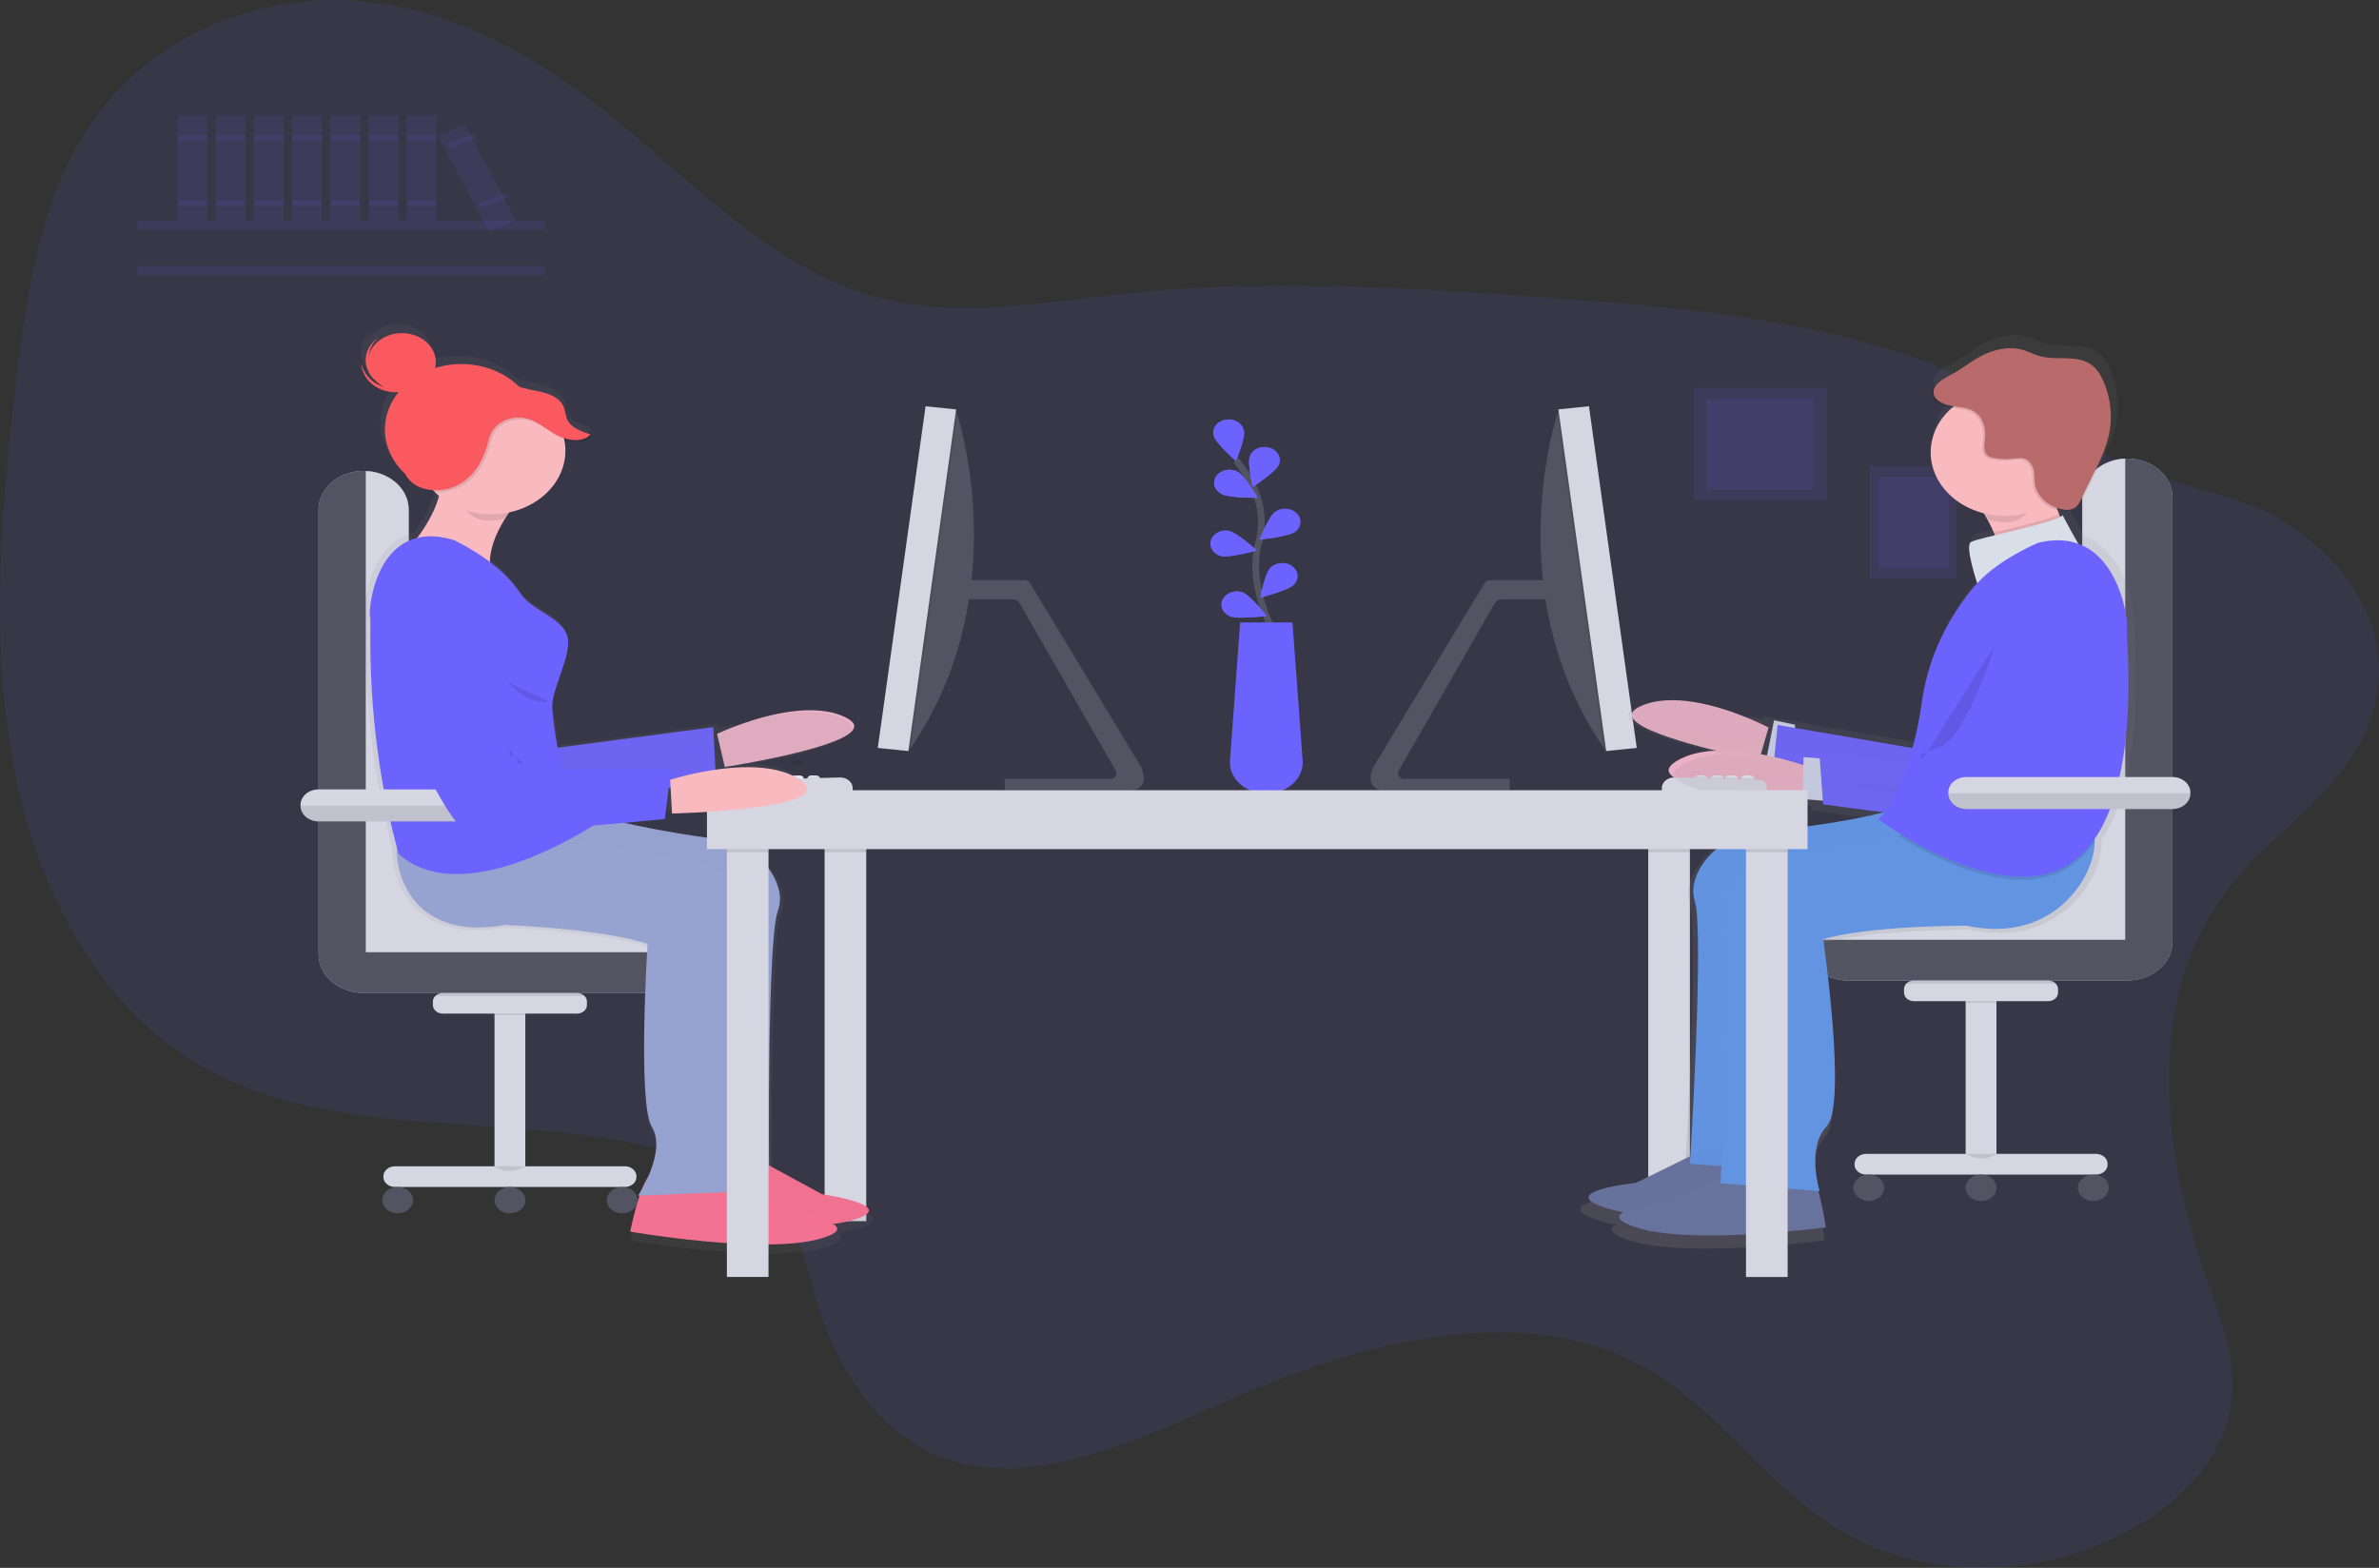 <svg width="710" height="468" viewBox="0 0 710 468" fill="none" xmlns="http://www.w3.org/2000/svg">
<rect x="0" y="0" width="710" height="468" fill="#333333" stroke="none"/>
<g id="main 1" clip-path="url(#clip0)">
<g id="2rightHand">
<path id="Vector" d="M527.818 217.146L524.998 226.912C524.998 226.912 522.464 226.424 518.663 225.588C505.788 222.734 478.633 215.881 489.518 210.852C498.901 206.511 512.72 210.732 520.924 214.026C523.928 215.236 526.183 216.321 527.191 216.831C527.615 217.037 527.818 217.146 527.818 217.146Z" fill="#F8B9BF"/>
<path id="Vector_2" d="M534.869 229.015L527 227.349L529.446 215L535.737 216.329L534.869 229.015Z" fill="#D9DFE8"/>
<path id="Vector_3" d="M607.412 179.262C607.412 179.262 592.301 171.785 585.585 193.234C578.869 214.682 578.236 224.563 578.236 224.563L530.514 216.392L529 231.318C529 231.318 580.022 245.426 586.441 244.4C592.859 243.375 613.685 213.472 613.685 213.472C613.685 213.472 632.616 190.298 607.412 179.262Z" fill="#6C63FF"/>
</g>
<g id="2leftHand">
<path id="Vector_4" d="M538.994 228.661L537.911 238.699C537.911 238.699 535.307 238.542 531.436 238.194C518.213 237.017 490.164 233.707 500.08 227.343C508.608 221.873 523.003 224.261 531.689 226.474C534.857 227.288 537.29 228.075 538.373 228.449C538.773 228.58 538.994 228.661 538.994 228.661Z" fill="#F8B9BF"/>
<path id="Vector_5" d="M546.072 239.163L538 238.523L538.266 226L544.722 226.51L546.072 239.163Z" fill="#D9DFE8"/>
<path id="Vector_6" d="M612.586 178.599C612.586 178.599 596.36 173.135 593.433 195.203C590.506 217.27 591.615 227.118 591.615 227.118L543 225.127L544.096 240.081C544.096 240.081 597.007 247.52 603.171 245.686C609.336 243.852 624.751 211.616 624.751 211.616C624.751 211.616 639.406 186.293 612.586 178.599Z" fill="#6C63FF"/>
</g>
<g id="1rightHand">
<path id="Vector_7" d="M214 219.05L216.313 228.936C216.313 228.936 218.885 228.54 222.693 227.851C235.7 225.491 263.185 219.663 252.541 214.226C243.386 209.555 229.364 213.228 221.001 216.212C217.935 217.298 215.628 218.307 214.596 218.779C214.209 218.947 214 219.05 214 219.05Z" fill="#F8B9BF"/>
<path id="Vector_8" d="M137.985 177.044C137.985 177.044 153.45 170.142 159.07 191.83C164.69 213.517 164.772 223.403 164.772 223.403L212.874 217.039L213.622 232.009C213.622 232.009 161.921 244.179 155.567 242.91C149.212 241.64 129.919 210.978 129.919 210.978C129.919 210.978 112.242 187.131 137.985 177.044Z" fill="#6C63FF"/>
</g>
<g id="working">
<path id="Vector_9" opacity="0.1" d="M665.261 264.928C639.101 298.629 645.722 345.471 658.894 382.574C663.329 394.994 668.341 408.119 665.363 421.847C661.72 438.635 646.868 451.565 631.643 458.803C603.899 472.004 571.694 470.919 547.801 455.987C527.153 443.079 513.119 421.055 492.046 408.781C456.825 388.314 409.794 399.264 369.181 416.855C340.448 429.286 308.902 445.14 281.671 435.195C262.511 428.195 250.093 409.345 243.922 388.993C240.944 379.166 238.993 368.461 232.644 360.881C228.843 356.377 223.774 353.284 218.522 350.772C170.553 327.582 107.264 344.722 60.854 318.645C29.536 301.065 10.903 265.72 3.946 228.2C-3.011 190.679 0.417 150.771 5.067 111.498C8.368 83.592 13.101 53.739 31.279 31.367C50.508 7.705 81.699 -2.371 109.21 0.467C136.72 3.304 160.91 17.358 181.964 34.325C208.277 55.486 232.251 82.323 265.66 89.669C288.412 94.688 312.932 89.979 336.843 87.499C376.822 83.402 416.44 85.681 455.792 88.389C493.472 90.983 531.391 94.026 566.777 105.085C591.816 112.909 611.343 128.492 634.818 138.856C650.119 145.611 667.162 146.794 681.5 155.676C699.164 166.61 714.776 186.436 708.637 210.934C702.801 234.26 679.143 247.022 665.261 264.928Z" fill="#6C63FF"/>
<path id="Vector_10" opacity="0.1" d="M583.968 139.133H558.06V172.719H583.968V139.133Z" fill="#6C63FF"/>
<path id="Vector_11" opacity="0.1" d="M581.446 142.399H560.576V169.453H581.446V142.399Z" fill="#6C63FF"/>
<path id="Vector_12" opacity="0.1" d="M545.262 115.801H505.473V149.388H545.262V115.801Z" fill="#6C63FF"/>
<path id="Vector_13" opacity="0.1" d="M541.391 119.067H509.338V146.121H541.391V119.067Z" fill="#6C63FF"/>
<path id="Vector_14" opacity="0.1" d="M162.559 65.828H40.942V68.6H162.559V65.828Z" fill="#6C63FF"/>
<path id="Vector_15" opacity="0.1" d="M162.559 79.387H40.942V82.16H162.559V79.387Z" fill="#6C63FF"/>
<path id="Vector_16" d="M258.527 245.595H246.103V364.5H258.527V245.595Z" fill="#D6D6E3"/>
<path id="Vector_17" d="M621.444 258.08V148.4C621.446 145.343 622.865 142.412 625.39 140.25C627.914 138.089 631.338 136.875 634.908 136.875V136.875C638.473 136.881 641.89 138.098 644.409 140.258C646.929 142.419 648.344 145.347 648.346 148.4V281.141C648.346 284.199 646.928 287.131 644.403 289.294C641.878 291.456 638.453 292.671 634.882 292.671H551.496C547.926 292.671 544.501 291.456 541.976 289.294C539.451 287.131 538.033 284.199 538.033 281.141V281.141C538.033 278.083 539.451 275.15 541.976 272.988C544.501 270.825 547.926 269.611 551.496 269.611H607.98C611.551 269.611 614.976 268.396 617.501 266.233C620.026 264.071 621.444 261.138 621.444 258.08V258.08Z" fill="#AEBEE1"/>
<path id="Vector_18" d="M621.444 258.08V148.4C621.446 145.343 622.865 142.412 625.39 140.25C627.914 138.089 631.338 136.875 634.908 136.875V136.875C638.473 136.881 641.89 138.098 644.409 140.258C646.929 142.419 648.344 145.347 648.346 148.4V281.141C648.346 284.199 646.928 287.131 644.403 289.294C641.878 291.456 638.453 292.671 634.882 292.671H551.496C547.926 292.671 544.501 291.456 541.976 289.294C539.451 287.131 538.033 284.199 538.033 281.141V281.141C538.033 278.083 539.451 275.15 541.976 272.988C544.501 270.825 547.926 269.611 551.496 269.611H607.98C611.551 269.611 614.976 268.396 617.501 266.233C620.026 264.071 621.444 261.138 621.444 258.08V258.08Z" fill="#535461"/>
<path id="Vector_19" d="M538.052 280.522C538.237 277.575 539.734 274.802 542.235 272.772C544.736 270.742 548.051 269.611 551.496 269.611H607.98C611.551 269.611 614.976 268.396 617.501 266.233C620.026 264.071 621.444 261.138 621.444 258.08V148.4C621.442 145.436 622.772 142.586 625.159 140.44C627.545 138.294 630.805 137.018 634.261 136.875V280.522H538.052Z" fill="#D6D6E3"/>
<path id="Vector_20" d="M121.965 261.781V152.101C121.965 149.047 120.551 146.119 118.033 143.957C115.515 141.796 112.098 140.578 108.533 140.57V140.57C104.962 140.57 101.538 141.785 99.013 143.947C96.488 146.11 95.069 149.043 95.069 152.101V284.841C95.065 286.358 95.41 287.86 96.085 289.262C96.76 290.664 97.751 291.938 99.001 293.012C100.252 294.085 101.738 294.937 103.373 295.518C105.009 296.099 106.762 296.399 108.533 296.399H191.912C195.483 296.399 198.908 295.184 201.433 293.021C203.958 290.859 205.376 287.926 205.376 284.868V284.868C205.376 281.81 203.958 278.878 201.433 276.715C198.908 274.553 195.483 273.338 191.912 273.338H135.435C133.664 273.339 131.91 273.04 130.273 272.46C128.637 271.879 127.151 271.027 125.899 269.953C124.648 268.88 123.656 267.605 122.981 266.203C122.306 264.801 121.961 263.298 121.965 261.781V261.781Z" fill="#AEBEE1"/>
<path id="Vector_21" d="M121.965 261.781V152.101C121.965 149.047 120.551 146.119 118.033 143.957C115.515 141.796 112.098 140.578 108.533 140.57V140.57C104.962 140.57 101.538 141.785 99.013 143.947C96.488 146.11 95.069 149.043 95.069 152.101V284.841C95.065 286.358 95.41 287.86 96.085 289.262C96.76 290.664 97.751 291.938 99.001 293.012C100.252 294.085 101.738 294.937 103.373 295.518C105.009 296.099 106.762 296.399 108.533 296.399H191.912C195.483 296.399 198.908 295.184 201.433 293.021C203.958 290.859 205.376 287.926 205.376 284.868V284.868C205.376 281.81 203.958 278.878 201.433 276.715C198.908 274.553 195.483 273.338 191.912 273.338H135.435C133.664 273.339 131.91 273.04 130.273 272.46C128.637 271.879 127.151 271.027 125.899 269.953C124.648 268.88 123.656 267.605 122.981 266.203C122.306 264.801 121.961 263.298 121.965 261.781V261.781Z" fill="#535461"/>
<path id="Vector_22" d="M205.357 284.223C205.172 281.276 203.675 278.502 201.174 276.472C198.673 274.442 195.358 273.311 191.912 273.311H135.435C133.666 273.312 131.915 273.014 130.281 272.435C128.646 271.856 127.161 271.007 125.91 269.936C124.66 268.865 123.667 267.594 122.99 266.195C122.313 264.795 121.965 263.296 121.965 261.781V152.101C121.964 149.142 120.635 146.296 118.253 144.153C115.871 142.01 112.617 140.733 109.166 140.587V284.223H205.357Z" fill="#D6D6E3"/>
<path id="Vector_23" d="M504.339 245.595H491.914V367.272H504.339V245.595Z" fill="#D6D6E3"/>
<path id="Vector_24" opacity="0.1" d="M258.527 245.595H246.103V254.385H258.527V245.595Z" fill="black"/>
<path id="Vector_25" opacity="0.1" d="M504.339 245.595H491.914V254.385H504.339V245.595Z" fill="black"/>
<path id="Vector_26" opacity="0.1" d="M290.479 173.186C290.281 175.06 290.029 176.959 289.725 178.883H287.97V173.186H290.479Z" fill="black"/>
<path id="Vector_27" d="M341.387 232.372C341.425 234.298 339.803 235.877 337.795 235.877H299.875V232.492H331.428C332.79 232.492 333.639 231.081 332.954 229.952L304.342 180.115C304.139 179.756 303.825 179.451 303.434 179.235C303.043 179.019 302.59 178.899 302.124 178.888H287.97V173.191H305.843C306.169 173.198 306.486 173.282 306.76 173.433C307.034 173.584 307.254 173.797 307.396 174.049L340.196 228.308C340.952 229.567 341.36 230.957 341.387 232.372Z" fill="#535461"/>
<path id="Vector_28" d="M271.744 223.333L271.224 224.081L266.365 221.303L281.4 122.296H285.271C285.271 122.296 285.429 122.752 285.689 123.62C288.28 132.176 301.009 180.636 271.744 223.333Z" fill="#535461"/>
<path id="Vector_29" opacity="0.1" d="M285.683 123.62L271.744 223.333L271.224 224.081L266.365 221.303L281.4 122.296H285.271C285.271 122.296 285.423 122.768 285.683 123.62Z" fill="black"/>
<path id="Vector_30" d="M276.231 121.271L261.968 223.25L271.09 224.186L285.352 122.207L276.231 121.271Z" fill="#D6D6E3"/>
<path id="Vector_31" d="M230.707 232.41C230.705 232.656 230.59 232.891 230.388 233.065C230.185 233.238 229.91 233.337 229.623 233.338H228.001C227.714 233.338 227.438 233.24 227.235 233.066C227.032 232.892 226.918 232.656 226.918 232.41C226.913 232.374 226.913 232.338 226.918 232.302C226.95 232.078 227.077 231.871 227.274 231.722C227.471 231.572 227.725 231.489 227.989 231.488H229.611C229.851 231.49 230.085 231.56 230.274 231.688C230.463 231.816 230.597 231.993 230.656 232.193C230.684 232.263 230.701 232.336 230.707 232.41V232.41Z" fill="#E3EDF9"/>
<path id="Vector_32" d="M235.566 232.41C235.565 232.656 235.45 232.891 235.247 233.065C235.044 233.238 234.77 233.337 234.483 233.338H232.861C232.574 233.338 232.298 233.24 232.095 233.066C231.892 232.892 231.778 232.656 231.778 232.41C231.778 232.324 231.793 232.238 231.822 232.155C231.87 232.005 231.964 231.868 232.094 231.759C232.193 231.673 232.312 231.604 232.442 231.557C232.573 231.511 232.713 231.487 232.855 231.488H234.477C234.686 231.487 234.891 231.538 235.067 231.634C235.243 231.73 235.384 231.868 235.471 232.03C235.533 232.15 235.565 232.279 235.566 232.41Z" fill="#E3EDF9"/>
<path id="Vector_33" d="M239.887 232.41C239.886 232.656 239.771 232.891 239.568 233.065C239.365 233.238 239.091 233.337 238.804 233.338H237.182C236.895 233.338 236.619 233.24 236.416 233.066C236.213 232.892 236.099 232.656 236.099 232.41C236.096 232.277 236.128 232.146 236.194 232.025C236.281 231.865 236.42 231.729 236.594 231.633C236.767 231.537 236.969 231.485 237.176 231.482H238.798C238.94 231.482 239.081 231.505 239.213 231.551C239.345 231.598 239.465 231.666 239.566 231.752C239.666 231.839 239.746 231.941 239.8 232.054C239.854 232.167 239.882 232.288 239.881 232.41H239.887Z" fill="#E3EDF9"/>
<path id="Vector_34" d="M244.753 232.41C244.752 232.656 244.637 232.891 244.434 233.065C244.231 233.238 243.957 233.337 243.67 233.338H242.048C241.85 233.338 241.656 233.291 241.486 233.203C241.317 233.115 241.179 232.989 241.088 232.839C240.996 232.688 240.955 232.519 240.968 232.35C240.981 232.18 241.047 232.017 241.161 231.878L241.288 231.759C241.387 231.673 241.505 231.604 241.636 231.557C241.766 231.511 241.906 231.487 242.048 231.488H243.67C243.818 231.489 243.963 231.517 244.099 231.568C244.234 231.619 244.355 231.693 244.456 231.786C244.646 231.953 244.753 232.177 244.753 232.41V232.41Z" fill="#E3EDF9"/>
<path id="Vector_35" opacity="0.1" d="M230.675 232.188C230.697 232.26 230.708 232.335 230.707 232.41C230.705 232.656 230.59 232.891 230.388 233.065C230.185 233.238 229.91 233.337 229.623 233.338H228.001C227.714 233.338 227.438 233.24 227.235 233.066C227.032 232.892 226.918 232.656 226.918 232.41C226.913 232.374 226.913 232.338 226.918 232.302L230.675 232.188Z" fill="black"/>
<path id="Vector_36" opacity="0.1" d="M235.478 232.041C235.535 232.156 235.565 232.28 235.566 232.405C235.565 232.65 235.45 232.886 235.247 233.059C235.044 233.233 234.77 233.331 234.483 233.333H232.861C232.574 233.333 232.298 233.235 232.095 233.061C231.892 232.887 231.778 232.651 231.778 232.405C231.778 232.318 231.793 232.233 231.822 232.15L235.478 232.041Z" fill="black"/>
<path id="Vector_37" opacity="0.1" d="M239.729 226.916C239.836 227.063 239.893 227.232 239.894 227.405C239.892 227.65 239.777 227.886 239.575 228.059C239.372 228.233 239.097 228.331 238.81 228.333H237.188C236.901 228.333 236.625 228.235 236.422 228.061C236.219 227.887 236.105 227.651 236.105 227.405C236.102 227.272 236.135 227.14 236.2 227.02L239.729 226.916Z" fill="black"/>
<path id="Vector_38" opacity="0.1" d="M244.753 232.41C244.752 232.656 244.637 232.891 244.434 233.065C244.231 233.238 243.957 233.337 243.67 233.338H242.048C241.85 233.338 241.656 233.291 241.486 233.203C241.317 233.115 241.179 232.989 241.088 232.839C240.996 232.688 240.955 232.519 240.968 232.35C240.981 232.18 241.047 232.017 241.161 231.878L244.456 231.781C244.647 231.949 244.754 232.175 244.753 232.41Z" fill="black"/>
<path id="Vector_39" d="M254.472 236.111H223.142V234.89C223.141 234.348 223.387 233.827 223.827 233.437C224.267 233.047 224.866 232.819 225.499 232.801L250.627 232.058C251.126 232.043 251.623 232.115 252.09 232.268C252.556 232.421 252.982 232.654 253.341 232.951C253.7 233.248 253.986 233.604 254.182 233.998C254.377 234.391 254.478 234.815 254.479 235.243L254.472 236.111Z" fill="#D6D6E3"/>
<path id="Vector_40" d="M409.048 232.372C409.01 234.298 410.632 235.877 412.64 235.877H450.579V232.492H418.989C417.627 232.492 416.778 231.081 417.462 229.952L446.074 180.115C446.277 179.756 446.591 179.451 446.982 179.235C447.373 179.019 447.826 178.899 448.292 178.888H462.453V173.191H444.592C444.271 173.202 443.96 173.286 443.691 173.436C443.422 173.586 443.206 173.796 443.065 174.043L410.264 228.303C409.499 229.561 409.082 230.954 409.048 232.372V232.372Z" fill="#535461"/>
<path id="Vector_41" d="M478.698 223.333L479.217 224.081L484.077 221.303L469.042 122.296H465.171C465.171 122.296 465.012 122.752 464.752 123.62C462.155 132.176 449.401 180.636 478.698 223.333Z" fill="#535461"/>
<path id="Vector_42" opacity="0.1" d="M464.753 123.62L478.691 223.333L479.211 224.081L484.07 221.303L469.042 122.296H465.171C465.171 122.296 465.012 122.768 464.753 123.62Z" fill="black"/>
<path id="Vector_43" d="M474.216 121.261L465.095 122.197L479.357 224.176L488.479 223.24L474.216 121.261Z" fill="#D6D6E3"/>
<path id="Vector_44" d="M519.729 232.41C519.73 232.656 519.845 232.891 520.048 233.065C520.25 233.238 520.525 233.337 520.812 233.338H522.434C522.721 233.338 522.997 233.24 523.2 233.066C523.403 232.892 523.517 232.656 523.517 232.41C523.522 232.374 523.522 232.338 523.517 232.302C523.485 232.078 523.358 231.871 523.161 231.722C522.964 231.572 522.71 231.489 522.447 231.488H520.825C520.584 231.49 520.351 231.56 520.162 231.688C519.972 231.816 519.838 231.993 519.779 232.193C519.751 232.263 519.734 232.336 519.729 232.41V232.41Z" fill="#E3EDF9"/>
<path id="Vector_45" d="M514.869 232.41C514.871 232.656 514.985 232.891 515.188 233.065C515.391 233.238 515.665 233.337 515.952 233.338H517.574C517.717 233.338 517.857 233.314 517.989 233.267C518.12 233.221 518.24 233.152 518.34 233.066C518.441 232.98 518.521 232.878 518.575 232.765C518.63 232.653 518.658 232.532 518.658 232.41C518.657 232.324 518.642 232.238 518.613 232.155C518.565 232.005 518.471 231.868 518.341 231.759C518.242 231.673 518.123 231.604 517.993 231.557C517.862 231.511 517.722 231.487 517.581 231.488H515.927C515.718 231.487 515.513 231.538 515.337 231.634C515.16 231.73 515.02 231.868 514.932 232.03C514.881 232.152 514.86 232.281 514.869 232.41Z" fill="#E3EDF9"/>
<path id="Vector_46" d="M510.548 232.41C510.55 232.656 510.664 232.891 510.867 233.065C511.07 233.238 511.344 233.337 511.631 233.338H513.253C513.541 233.338 513.816 233.24 514.019 233.066C514.223 232.892 514.337 232.656 514.337 232.41C514.339 232.277 514.307 232.146 514.242 232.025C514.154 231.865 514.015 231.729 513.842 231.633C513.668 231.537 513.466 231.485 513.26 231.482H511.638C511.495 231.482 511.354 231.505 511.222 231.551C511.09 231.598 510.97 231.666 510.87 231.752C510.769 231.839 510.689 231.941 510.635 232.054C510.581 232.167 510.553 232.288 510.554 232.41H510.548Z" fill="#E3EDF9"/>
<path id="Vector_47" d="M505.682 232.41C505.684 232.656 505.798 232.891 506.001 233.065C506.204 233.238 506.479 233.337 506.765 233.338H508.387C508.586 233.338 508.78 233.291 508.949 233.203C509.118 233.115 509.256 232.989 509.348 232.839C509.439 232.688 509.481 232.519 509.468 232.35C509.455 232.18 509.388 232.017 509.274 231.878L509.148 231.759C509.049 231.673 508.93 231.604 508.8 231.557C508.669 231.511 508.529 231.487 508.387 231.488H506.765C506.618 231.489 506.472 231.517 506.337 231.568C506.202 231.619 506.08 231.693 505.98 231.786C505.789 231.953 505.683 232.177 505.682 232.41Z" fill="#E3EDF9"/>
<path id="Vector_48" opacity="0.1" d="M519.76 232.188C519.738 232.26 519.728 232.335 519.729 232.41C519.73 232.656 519.845 232.891 520.048 233.065C520.25 233.238 520.525 233.337 520.812 233.338H522.434C522.721 233.338 522.997 233.24 523.2 233.066C523.403 232.892 523.517 232.656 523.517 232.41C523.522 232.374 523.522 232.338 523.517 232.302L519.76 232.188Z" fill="black"/>
<path id="Vector_49" opacity="0.1" d="M514.958 232.041C514.901 232.156 514.87 232.28 514.869 232.405C514.871 232.65 514.985 232.886 515.188 233.059C515.391 233.233 515.666 233.331 515.952 233.333H517.574C517.717 233.333 517.857 233.309 517.989 233.262C518.12 233.215 518.24 233.147 518.34 233.061C518.441 232.975 518.521 232.872 518.575 232.76C518.63 232.647 518.658 232.527 518.658 232.405C518.657 232.318 518.642 232.233 518.613 232.15L514.958 232.041Z" fill="black"/>
<path id="Vector_50" opacity="0.1" d="M510.706 231.916C510.6 232.063 510.543 232.232 510.542 232.405C510.543 232.65 510.658 232.886 510.861 233.059C511.064 233.233 511.338 233.331 511.625 233.333H513.247C513.534 233.333 513.81 233.235 514.013 233.061C514.216 232.887 514.33 232.651 514.33 232.405C514.333 232.272 514.301 232.14 514.235 232.02L510.706 231.916Z" fill="black"/>
<path id="Vector_51" opacity="0.1" d="M505.682 232.41C505.684 232.656 505.798 232.891 506.001 233.065C506.204 233.238 506.479 233.337 506.765 233.338H508.387C508.586 233.338 508.78 233.291 508.949 233.203C509.118 233.115 509.256 232.989 509.348 232.839C509.439 232.688 509.481 232.519 509.468 232.35C509.455 232.18 509.388 232.017 509.274 231.878L505.98 231.781C505.788 231.949 505.681 232.175 505.682 232.41Z" fill="black"/>
<path id="Vector_52" d="M495.963 236.111H527.294V234.89C527.294 234.348 527.048 233.827 526.608 233.437C526.169 233.047 525.569 232.819 524.937 232.801L499.809 232.058C499.309 232.043 498.812 232.115 498.346 232.268C497.879 232.421 497.454 232.654 497.094 232.951C496.735 233.248 496.449 233.604 496.254 233.998C496.058 234.391 495.957 234.815 495.956 235.243L495.963 236.111Z" fill="#D6D6E3"/>
<path id="Vector_53" d="M627.102 250.82C641.719 229.589 636.422 186.762 637.011 185.942C637.537 185.221 635.522 165.052 622.09 160.126C619.664 156.007 617.275 151.368 617.275 151.368C617.04 151.557 616.781 151.723 616.502 151.862C616.396 151.616 616.293 151.366 616.192 151.113C616.021 150.684 615.862 150.245 615.704 149.805C616.08 149.908 616.463 149.992 616.851 150.055C617.875 150.269 618.953 150.187 619.917 149.822C620.246 149.671 620.543 149.474 620.798 149.241C621.856 148.639 622.439 147.554 622.933 146.528L626.842 138.509C628.604 134.889 630.378 131.249 631.315 127.412C632.711 121.64 632.17 115.646 629.757 110.125C628.832 108.02 627.552 105.915 625.379 104.656C621.026 102.127 614.969 103.875 609.995 102.393C608.361 101.905 606.884 101.08 605.25 100.581C601.721 99.496 597.735 100.076 594.339 101.427C590.943 102.779 588.194 104.927 585.222 106.853C583.758 107.814 581.421 108.807 579.697 110.109C578.025 111.227 576.738 112.578 576.985 114.358C577.264 116.392 579.767 117.613 582.099 118.091C582.485 118.167 582.884 118.226 583.277 118.286C580.51 120.687 578.516 123.661 577.489 126.917C576.462 130.174 576.438 133.603 577.419 136.871C578.399 140.138 580.351 143.132 583.084 145.562C585.818 147.991 589.239 149.773 593.015 150.733C594.204 152.645 595.233 154.627 596.094 156.664C596.208 156.942 596.32 157.223 596.43 157.505C592.591 158.438 589.587 159.214 588.986 159.643C587.167 160.934 590.975 172.242 590.975 172.242C590.006 173.294 589.017 174.493 588.016 175.779C580.425 185.654 575.618 196.906 573.976 208.644C573.342 212.936 572.519 217.326 571.473 221.499L526.064 213.701L525.969 214.662L524.886 214.434L521.477 213.712L521.344 214.369L520.825 214.157C512.379 210.766 498.149 206.436 488.512 210.902C478.343 215.59 500.29 221.819 514.375 225.134C509.705 225.329 505.238 226.29 501.703 228.536C491.49 235.091 520.375 238.504 534.016 239.714L534.567 239.762V240.012L539.294 240.386L540.402 240.473L540.51 241.916C540.51 241.916 547.277 242.866 556.318 244.016C545.997 246.225 533.243 247.755 524.385 248.65C514.996 249.594 507 255.194 504.478 263.002C503.663 265.241 503.584 267.629 504.25 269.904C506.886 277.787 503.667 335.786 502.939 348.276L486.244 356.507C486.244 356.507 460.267 359.22 477.57 364.435C479.129 364.891 480.723 365.253 482.341 365.52C480.06 366.779 480.256 368.423 486.979 370.441C504.294 375.639 544.546 370.213 544.546 370.213C544.546 370.213 543.665 364.104 542.233 359.025L542.677 359.058C542.677 359.058 538.521 345.813 544.825 339.133C551.129 332.454 543.767 281.618 543.767 281.618C543.767 281.618 554.804 277.706 587.794 277.451C614.405 283.3 627.374 262.361 627.191 251.537C627.134 251.293 627.121 251.043 627.102 250.82Z" fill="url(#paint0_linear)"/>
<path id="Vector_54" d="M507.786 343.442L488.303 353.051C488.303 353.051 463.061 355.699 479.876 360.745C496.691 365.791 535.784 360.523 535.784 360.523C535.784 360.523 533.61 345.482 530.582 343.382C527.553 341.282 507.786 343.442 507.786 343.442Z" fill="#68739D"/>
<path id="Vector_55" d="M583.721 235.628C583.721 235.628 574.027 239.969 556.806 243.718C546.713 245.888 534.079 247.429 525.348 248.308C520.879 248.725 516.655 250.269 513.212 252.745C509.769 255.221 507.263 258.517 506.011 262.215C505.214 264.397 505.137 266.726 505.79 268.943C508.66 277.532 504.377 347.354 504.377 347.354L533.965 349.698C533.965 349.698 529.929 336.833 536.056 330.349C542.183 323.865 535.03 274.51 535.03 274.51C535.03 274.51 545.75 270.712 577.784 270.462C607.461 276.974 619.689 249.155 615.108 241.358C610.527 233.56 583.721 235.628 583.721 235.628Z" fill="#6394E2"/>
<g id="Group" opacity="0.1">
<path id="Vector_56" opacity="0.1" d="M507.786 343.442L488.303 353.051C488.303 353.051 463.061 355.699 479.876 360.745C496.691 365.791 535.784 360.523 535.784 360.523C535.784 360.523 533.61 345.482 530.582 343.382C527.553 341.282 507.786 343.442 507.786 343.442Z" fill="black"/>
<path id="Vector_57" opacity="0.1" d="M583.721 235.628C583.721 235.628 574.027 239.969 556.806 243.718C546.713 245.888 534.079 247.429 525.348 248.308C520.879 248.725 516.655 250.269 513.212 252.745C509.769 255.221 507.263 258.517 506.011 262.215C505.214 264.397 505.137 266.726 505.79 268.943C508.66 277.532 504.377 347.354 504.377 347.354L533.965 349.698C533.965 349.698 529.929 336.833 536.056 330.349C542.183 323.865 535.03 274.51 535.03 274.51C535.03 274.51 545.75 270.712 577.784 270.462C607.461 276.974 619.689 249.155 615.108 241.358C610.527 233.56 583.721 235.628 583.721 235.628Z" fill="black"/>
</g>
<path id="Vector_58" d="M516.922 349.275L497.439 358.884C497.439 358.884 472.21 361.51 489.012 366.578C505.815 371.646 544.92 366.355 544.92 366.355C544.92 366.355 542.747 351.315 539.718 349.215C536.69 347.115 516.922 349.275 516.922 349.275Z" fill="#68739D"/>
<path id="Vector_59" d="M586.888 276.295C554.854 276.545 544.134 280.343 544.134 280.343C544.134 280.343 551.287 329.719 545.161 336.182C539.034 342.644 543.07 355.531 543.07 355.531L513.481 353.187C513.481 353.187 513.532 352.362 513.614 350.886C514.324 338.754 517.448 282.432 514.882 274.776C514.234 272.566 514.311 270.245 515.103 268.07C516.349 264.367 518.852 261.065 522.294 258.583C525.736 256.101 529.961 254.551 534.434 254.13C543.158 253.257 555.792 251.737 565.885 249.54L566.379 249.431C583.296 245.709 592.8 241.45 592.8 241.45C592.8 241.45 619.607 239.388 624.187 247.185C624.833 248.421 625.154 249.765 625.125 251.119C625.353 261.64 612.745 281.976 586.888 276.295Z" fill="#6394E2"/>
<path id="Vector_60" d="M620.963 164.461C620.963 164.461 616.996 167.12 612.149 170.039C606.834 171.07 600.662 171.922 596.215 172.475C597.805 168.134 596.848 163.251 595.055 158.97C593.105 154.496 590.428 150.281 587.104 146.447L613.917 139.279C611.814 143.842 612.764 149.046 614.551 153.571C616.128 157.423 618.283 161.084 620.963 164.461V164.461Z" fill="#F8B9BF"/>
<path id="Vector_61" opacity="0.1" d="M620.963 164.461C620.963 164.461 616.996 167.12 612.149 170.039C606.834 171.07 600.662 171.922 596.215 172.475C597.805 168.134 596.848 163.251 595.055 158.97C601.607 157.342 610.977 155.237 614.557 153.544C616.13 157.405 618.283 161.075 620.963 164.461V164.461Z" fill="black"/>
<path id="Vector_62" d="M615.602 153.815C615.602 153.815 620.088 162.535 622.914 166.474C625.74 170.413 590.082 174.07 590.082 174.07C590.082 174.07 586.382 163.094 588.149 161.835C589.917 160.576 612.618 156.365 615.602 153.815Z" fill="#D9DFE8"/>
<path id="Vector_63" opacity="0.1" d="M625.176 251.124C623.676 253.39 621.807 255.462 619.626 257.277C603.875 270.093 578.056 256.735 566.405 249.431C583.321 245.709 592.825 241.45 592.825 241.45C592.825 241.45 619.632 239.388 624.213 247.185C624.869 248.421 625.197 249.767 625.176 251.124Z" fill="black"/>
<path id="Vector_64" d="M619.727 256.36C601.822 270.924 570.941 251.64 562.616 245.959C561.266 245.036 560.512 244.467 560.512 244.467C563.801 241.83 566.69 236.241 568.977 229.404C571.109 222.863 572.649 216.191 573.583 209.448C575.177 198.046 579.845 187.118 587.218 177.527C588.187 176.279 589.119 175.112 590.088 174.092C596.848 166.729 608.208 162.052 608.208 162.052C632.183 156.051 635.408 186.507 634.768 187.386C634.128 188.265 640.54 239.426 619.727 256.36Z" fill="#6C63FF"/>
<path id="Vector_65" opacity="0.1" d="M610.578 147.608C609.868 144.309 613.892 144.352 615.336 141.249L588.523 148.416C590.384 150.556 592.045 152.819 593.49 155.183C594.881 155.536 596.31 155.772 597.754 155.888C604.147 156.409 606.143 151.021 610.578 147.608Z" fill="black"/>
<path id="Vector_66" d="M620.41 136.765C621.536 126.333 612.573 117.095 600.392 116.131C588.211 115.167 577.424 122.842 576.298 133.274C575.172 143.706 584.134 152.944 596.316 153.908C608.497 154.872 619.284 147.197 620.41 136.765Z" fill="#F8B9BF"/>
<path id="Vector_67" opacity="0.1" d="M576.498 117.884C576.77 119.859 579.203 121.064 581.465 121.509C583.727 121.954 586.179 121.976 588.162 123.012C591.33 124.683 592.185 128.395 591.786 131.585C591.564 133.386 591.247 135.595 592.971 136.642C593.512 136.926 594.116 137.111 594.745 137.185C596.542 137.496 598.388 137.551 600.206 137.347C601.271 137.228 602.367 137.022 603.374 137.277C605.034 137.689 606.016 139.187 606.339 140.635C606.663 142.084 606.485 143.593 606.745 145.052C607.107 146.88 608.107 148.57 609.614 149.901C611.12 151.232 613.062 152.141 615.184 152.507C616.179 152.715 617.226 152.635 618.162 152.28C619.366 151.737 619.98 150.581 620.5 149.501L624.302 141.71C626.012 138.199 627.736 134.656 628.648 130.934C630.003 125.328 629.478 119.508 627.134 114.146C626.234 112.106 624.992 110.06 622.882 108.834C618.656 106.376 612.745 108.074 607.942 106.664C606.352 106.191 604.92 105.388 603.336 104.906C599.909 103.858 596.037 104.412 592.736 105.73C589.435 107.049 586.768 109.127 583.866 111.021C581.351 112.697 576.022 114.472 576.498 117.884Z" fill="black"/>
<path id="Vector_68" d="M577.08 117.467C577.353 119.442 579.786 120.646 582.048 121.091C584.31 121.536 586.762 121.558 588.745 122.594C591.913 124.265 592.768 127.977 592.369 131.167C592.147 132.969 591.83 135.177 593.554 136.224C594.095 136.508 594.699 136.693 595.328 136.767C597.125 137.078 598.971 137.133 600.789 136.93C601.854 136.81 602.95 136.604 603.957 136.859C605.617 137.271 606.599 138.769 606.922 140.218C607.245 141.666 607.068 143.175 607.328 144.634C607.69 146.462 608.69 148.153 610.197 149.484C611.703 150.814 613.645 151.723 615.767 152.09C616.762 152.297 617.809 152.217 618.745 151.862C619.949 151.319 620.563 150.163 621.083 149.084L624.884 141.292C626.595 137.781 628.318 134.238 629.231 130.516C630.585 124.91 630.06 119.09 627.716 113.728C626.817 111.688 625.575 109.642 623.465 108.416C619.239 105.958 613.328 107.656 608.525 106.246C606.935 105.774 605.503 104.971 603.919 104.488C600.491 103.441 596.62 103.994 593.319 105.312C590.018 106.631 587.351 108.709 584.449 110.603C581.94 112.279 576.612 114.054 577.08 117.467Z" fill="#B96B6B"/>
<path id="Vector_69" opacity="0.1" d="M595.429 192.405C595.429 192.405 586.971 220.544 578.55 223.148C570.13 225.753 573.849 226.49 573.849 226.49" fill="black"/>
<path id="Vector_70" d="M595.828 295.487H586.635V347.234H595.828V295.487Z" fill="#D6D6E3"/>
<path id="Vector_71" opacity="0.1" d="M595.828 295.487H586.635V299.323H595.828V295.487Z" fill="black"/>
<path id="Vector_72" d="M568.242 295.216V296.301C568.242 296.635 568.319 296.966 568.468 297.275C568.618 297.583 568.836 297.864 569.112 298.1C569.388 298.337 569.716 298.524 570.076 298.652C570.437 298.78 570.823 298.846 571.214 298.846H611.243C611.634 298.846 612.02 298.78 612.38 298.652C612.741 298.524 613.069 298.337 613.345 298.1C613.62 297.864 613.839 297.583 613.989 297.275C614.138 296.966 614.215 296.635 614.215 296.301V295.216C614.215 294.882 614.138 294.551 613.989 294.242C613.839 293.933 613.62 293.653 613.345 293.416C613.069 293.18 612.741 292.992 612.38 292.865C612.02 292.737 611.634 292.671 611.243 292.671H571.214C570.823 292.671 570.437 292.737 570.076 292.865C569.716 292.992 569.388 293.18 569.112 293.416C568.836 293.653 568.618 293.933 568.468 294.242C568.319 294.551 568.242 294.882 568.242 295.216V295.216Z" fill="#D6D6E3"/>
<path id="Vector_73" opacity="0.1" d="M568.926 293.599H613.537C613.259 293.308 612.909 293.074 612.512 292.914C612.115 292.753 611.682 292.67 611.243 292.671H571.214C570.776 292.671 570.344 292.754 569.948 292.915C569.553 293.075 569.204 293.309 568.926 293.599V293.599Z" fill="black"/>
<path id="Vector_74" d="M625.518 344.418H556.958C555.033 344.418 553.473 345.754 553.473 347.403V347.62C553.473 349.268 555.033 350.604 556.958 350.604H625.518C627.442 350.604 629.003 349.268 629.003 347.62V347.403C629.003 345.754 627.442 344.418 625.518 344.418Z" fill="#D6D6E3"/>
<path id="Vector_75" d="M624.732 358.482C627.273 358.482 629.332 356.719 629.332 354.543C629.332 352.368 627.273 350.604 624.732 350.604C622.192 350.604 620.133 352.368 620.133 354.543C620.133 356.719 622.192 358.482 624.732 358.482Z" fill="#535461"/>
<path id="Vector_76" d="M557.737 358.482C560.278 358.482 562.337 356.719 562.337 354.543C562.337 352.368 560.278 350.604 557.737 350.604C555.197 350.604 553.137 352.368 553.137 354.543C553.137 356.719 555.197 358.482 557.737 358.482Z" fill="#535461"/>
<path id="Vector_77" d="M591.235 358.482C593.775 358.482 595.835 356.719 595.835 354.543C595.835 352.368 593.775 350.604 591.235 350.604C588.694 350.604 586.635 352.368 586.635 354.543C586.635 356.719 588.694 358.482 591.235 358.482Z" fill="#535461"/>
<path id="Vector_78" d="M648.327 231.927H586.85C583.876 231.927 581.465 233.992 581.465 236.539V236.876C581.465 239.423 583.876 241.488 586.85 241.488H648.327C651.301 241.488 653.712 239.423 653.712 236.876V236.539C653.712 233.992 651.301 231.927 648.327 231.927Z" fill="#D6D6E3"/>
<path id="Vector_79" opacity="0.1" d="M595.828 344.418C595.828 344.418 592.217 347.473 586.635 344.418Z" fill="black"/>
<path id="Vector_80" opacity="0.1" d="M653.712 236.805V237.559C653.712 238.603 653.229 239.603 652.367 240.341C651.506 241.079 650.337 241.493 649.119 241.493H586.058C584.84 241.493 583.672 241.079 582.81 240.341C581.949 239.603 581.465 238.603 581.465 237.559V236.805H653.712Z" fill="black"/>
<path id="Vector_81" d="M533.509 245.595H521.084V381.168H533.509V245.595Z" fill="#D6D6E3"/>
<path id="Vector_82" opacity="0.1" d="M533.509 245.595H521.084V254.385H533.509V245.595Z" fill="black"/>
<path id="Vector_83" d="M156.78 299.188H147.587V350.935H156.78V299.188Z" fill="#D6D6E3"/>
<path id="Vector_84" opacity="0.1" d="M156.78 299.188H147.587V303.024H156.78V299.188Z" fill="black"/>
<path id="Vector_85" d="M175.167 298.922V300.007C175.167 300.682 174.854 301.329 174.296 301.806C173.739 302.283 172.983 302.552 172.195 302.552H132.166C131.377 302.552 130.622 302.283 130.064 301.806C129.507 301.329 129.194 300.682 129.194 300.007V298.922C129.201 298.25 129.517 297.609 130.073 297.136C130.63 296.664 131.382 296.399 132.166 296.399H172.195C172.586 296.399 172.972 296.464 173.332 296.592C173.693 296.72 174.021 296.908 174.296 297.144C174.572 297.38 174.791 297.661 174.941 297.969C175.09 298.278 175.167 298.609 175.167 298.943V298.922Z" fill="#D6D6E3"/>
<path id="Vector_86" opacity="0.1" d="M174.489 297.299H129.872C130.153 297.014 130.504 296.785 130.901 296.629C131.298 296.473 131.729 296.395 132.166 296.399H172.195C172.632 296.395 173.063 296.473 173.46 296.629C173.856 296.785 174.208 297.014 174.489 297.299V297.299Z" fill="black"/>
<path id="Vector_87" d="M186.464 348.119H117.904C115.979 348.119 114.419 349.455 114.419 351.103V351.32C114.419 352.968 115.979 354.304 117.904 354.304H186.464C188.388 354.304 189.948 352.968 189.948 351.32V351.103C189.948 349.455 188.388 348.119 186.464 348.119Z" fill="#D6D6E3"/>
<path id="Vector_88" d="M118.689 362.183C121.23 362.183 123.289 360.419 123.289 358.244C123.289 356.068 121.23 354.304 118.689 354.304C116.149 354.304 114.089 356.068 114.089 358.244C114.089 360.419 116.149 362.183 118.689 362.183Z" fill="#535461"/>
<path id="Vector_89" d="M185.678 362.183C188.218 362.183 190.278 360.419 190.278 358.244C190.278 356.068 188.218 354.304 185.678 354.304C183.138 354.304 181.078 356.068 181.078 358.244C181.078 360.419 183.138 362.183 185.678 362.183Z" fill="#535461"/>
<path id="Vector_90" d="M152.18 362.183C154.721 362.183 156.78 360.419 156.78 358.244C156.78 356.068 154.721 354.304 152.18 354.304C149.64 354.304 147.581 356.068 147.581 358.244C147.581 360.419 149.64 362.183 152.18 362.183Z" fill="#535461"/>
<path id="Vector_91" opacity="0.1" d="M147.587 348.119C147.587 348.119 151.198 351.174 156.78 348.119Z" fill="black"/>
<path id="Vector_92" d="M382.121 192.339C382.121 192.339 371.806 176.284 375.576 162.328C377.2 156.484 376.566 150.345 373.77 144.835C372.427 142.229 370.809 139.733 368.936 137.38" stroke="#535461" stroke-width="2" stroke-miterlimit="10"/>
<path id="Vector_93" d="M371.223 128.568C371.761 130.673 368.879 137.613 368.879 137.613C368.879 137.613 362.866 132.35 362.321 130.245C362.139 129.73 362.083 129.189 362.156 128.655C362.23 128.121 362.431 127.606 362.749 127.141C363.066 126.677 363.491 126.274 363.999 125.958C364.507 125.641 365.085 125.418 365.698 125.302C366.312 125.186 366.946 125.18 367.562 125.284C368.178 125.389 368.762 125.601 369.278 125.907C369.794 126.214 370.23 126.609 370.559 127.066C370.889 127.524 371.104 128.036 371.191 128.568H371.223Z" fill="#6C63FF"/>
<path id="Vector_94" d="M381.569 138.839C380.689 140.858 373.865 145.351 373.865 145.351C373.865 145.351 372.154 138.134 373.041 136.127C373.231 135.627 373.537 135.165 373.941 134.769C374.345 134.373 374.838 134.05 375.39 133.822C375.943 133.593 376.544 133.462 377.157 133.437C377.77 133.412 378.383 133.494 378.958 133.677C379.534 133.859 380.06 134.14 380.506 134.502C380.952 134.863 381.307 135.298 381.552 135.78C381.796 136.263 381.924 136.782 381.928 137.308C381.933 137.834 381.813 138.355 381.576 138.839H381.569Z" fill="#6C63FF"/>
<path id="Vector_95" d="M386.359 158.818C384.408 160.18 375.873 161.097 375.873 161.097C375.873 161.097 378.655 154.13 380.606 152.768C381.069 152.439 381.604 152.192 382.179 152.041C382.754 151.89 383.359 151.839 383.957 151.889C384.556 151.939 385.137 152.09 385.667 152.334C386.197 152.578 386.666 152.909 387.046 153.308C387.426 153.708 387.709 154.167 387.88 154.661C388.052 155.155 388.107 155.673 388.043 156.185C387.979 156.698 387.798 157.194 387.509 157.646C387.22 158.098 386.829 158.496 386.359 158.818V158.818Z" fill="#6C63FF"/>
<path id="Vector_96" d="M386.011 174.629C384.357 176.257 376.127 178.395 376.127 178.395C376.127 178.395 377.489 171.124 379.143 169.502C379.529 169.098 380.007 168.764 380.547 168.522C381.087 168.279 381.679 168.131 382.286 168.088C382.894 168.044 383.506 168.106 384.086 168.269C384.665 168.432 385.201 168.693 385.66 169.036C386.12 169.379 386.494 169.798 386.761 170.268C387.028 170.738 387.182 171.249 387.214 171.77C387.246 172.292 387.156 172.814 386.948 173.305C386.74 173.796 386.419 174.246 386.004 174.629H386.011Z" fill="#6C63FF"/>
<path id="Vector_97" d="M364.627 147.505C366.769 148.639 375.367 148.59 375.367 148.59C375.367 148.59 371.565 141.987 369.424 140.853C368.915 140.566 368.345 140.37 367.746 140.276C367.148 140.181 366.533 140.19 365.939 140.303C365.344 140.415 364.782 140.628 364.286 140.93C363.79 141.231 363.369 141.615 363.048 142.058C362.728 142.501 362.514 142.994 362.42 143.509C362.326 144.024 362.353 144.55 362.501 145.056C362.648 145.562 362.912 146.037 363.277 146.454C363.642 146.871 364.101 147.221 364.627 147.483V147.505Z" fill="#6C63FF"/>
<path id="Vector_98" d="M364.501 166.007C366.94 166.55 375.132 164.314 375.132 164.314C375.132 164.314 369.195 158.986 366.756 158.454C365.606 158.245 364.406 158.424 363.406 158.955C362.407 159.487 361.686 160.328 361.395 161.304C361.104 162.279 361.264 163.314 361.843 164.19C362.422 165.067 363.374 165.718 364.501 166.007V166.007Z" fill="#6C63FF"/>
<path id="Vector_99" d="M367.244 184C369.538 184.879 378.059 183.87 378.059 183.87C378.059 183.87 373.257 177.76 370.963 176.881C369.86 176.459 368.606 176.429 367.477 176.798C366.348 177.168 365.437 177.906 364.944 178.851C364.451 179.795 364.416 180.869 364.847 181.836C365.279 182.802 366.141 183.583 367.244 184.005V184Z" fill="#6C63FF"/>
<path id="Vector_100" d="M371.223 128.568C371.761 130.673 368.879 137.613 368.879 137.613C368.879 137.613 362.866 132.35 362.321 130.245C362.139 129.73 362.083 129.189 362.156 128.655C362.23 128.121 362.431 127.606 362.749 127.141C363.066 126.677 363.491 126.274 363.999 125.958C364.507 125.641 365.085 125.418 365.698 125.302C366.312 125.186 366.946 125.18 367.562 125.284C368.178 125.389 368.762 125.601 369.278 125.907C369.794 126.214 370.23 126.609 370.559 127.066C370.889 127.524 371.104 128.036 371.191 128.568H371.223Z" fill="#6C63FF"/>
<path id="Vector_101" d="M381.569 138.839C380.689 140.858 373.865 145.351 373.865 145.351C373.865 145.351 372.154 138.134 373.041 136.127C373.231 135.627 373.537 135.165 373.941 134.769C374.345 134.373 374.838 134.05 375.39 133.822C375.943 133.593 376.544 133.462 377.157 133.437C377.77 133.412 378.383 133.494 378.958 133.677C379.534 133.859 380.06 134.14 380.506 134.502C380.952 134.863 381.307 135.298 381.552 135.78C381.796 136.263 381.924 136.782 381.928 137.308C381.933 137.834 381.813 138.355 381.576 138.839H381.569Z" fill="#6C63FF"/>
<path id="Vector_102" d="M386.359 158.818C384.408 160.18 375.873 161.097 375.873 161.097C375.873 161.097 378.655 154.13 380.606 152.768C381.069 152.439 381.604 152.192 382.179 152.041C382.754 151.89 383.359 151.839 383.957 151.889C384.556 151.939 385.137 152.09 385.667 152.334C386.197 152.578 386.666 152.909 387.046 153.308C387.426 153.708 387.709 154.167 387.88 154.661C388.052 155.155 388.107 155.673 388.043 156.185C387.979 156.698 387.798 157.194 387.509 157.646C387.22 158.098 386.829 158.496 386.359 158.818V158.818Z" fill="#6C63FF"/>
<path id="Vector_103" d="M386.011 174.629C384.357 176.257 376.127 178.395 376.127 178.395C376.127 178.395 377.489 171.124 379.143 169.502C379.529 169.098 380.007 168.764 380.547 168.522C381.087 168.279 381.679 168.131 382.286 168.088C382.894 168.044 383.506 168.106 384.086 168.269C384.665 168.432 385.201 168.693 385.66 169.036C386.12 169.379 386.494 169.798 386.761 170.268C387.028 170.738 387.182 171.249 387.214 171.77C387.246 172.292 387.156 172.814 386.948 173.305C386.74 173.796 386.419 174.246 386.004 174.629H386.011Z" fill="#6C63FF"/>
<path id="Vector_104" d="M364.627 147.505C366.769 148.639 375.367 148.59 375.367 148.59C375.367 148.59 371.565 141.987 369.424 140.853C368.915 140.566 368.345 140.37 367.746 140.276C367.148 140.181 366.533 140.19 365.939 140.303C365.344 140.415 364.782 140.628 364.286 140.93C363.79 141.231 363.369 141.615 363.048 142.058C362.728 142.501 362.514 142.994 362.42 143.509C362.326 144.024 362.353 144.55 362.501 145.056C362.648 145.562 362.912 146.037 363.277 146.454C363.642 146.871 364.101 147.221 364.627 147.483V147.505Z" fill="#6C63FF"/>
<path id="Vector_105" d="M364.501 166.007C366.94 166.55 375.132 164.314 375.132 164.314C375.132 164.314 369.195 158.986 366.756 158.454C365.606 158.245 364.406 158.424 363.406 158.955C362.407 159.487 361.686 160.328 361.395 161.304C361.104 162.279 361.264 163.314 361.843 164.19C362.422 165.067 363.374 165.718 364.501 166.007V166.007Z" fill="#6C63FF"/>
<path id="Vector_106" d="M367.244 184C369.538 184.879 378.059 183.87 378.059 183.87C378.059 183.87 373.257 177.76 370.963 176.881C369.86 176.459 368.606 176.429 367.477 176.798C366.348 177.168 365.437 177.906 364.944 178.851C364.451 179.795 364.416 180.869 364.847 181.836C365.279 182.802 366.141 183.583 367.244 184.005V184Z" fill="#6C63FF"/>
<path id="Vector_107" d="M377.926 236.87C376.442 236.871 374.974 236.61 373.612 236.106C372.25 235.601 371.023 234.863 370.007 233.937C368.992 233.01 368.208 231.915 367.706 230.72C367.203 229.524 366.992 228.253 367.086 226.984L370.12 185.801H385.732L388.767 226.984C388.86 228.253 388.649 229.524 388.147 230.72C387.644 231.915 386.861 233.01 385.845 233.937C384.829 234.863 383.602 235.601 382.24 236.106C380.878 236.61 379.41 236.871 377.926 236.87Z" fill="#6C63FF"/>
<path id="Vector_108" opacity="0.1" d="M61.838 34.411H52.968V65.882H61.838V34.411Z" fill="#6C63FF"/>
<path id="Vector_109" opacity="0.1" d="M73.242 34.411H64.372V65.882H73.242V34.411Z" fill="#6C63FF"/>
<path id="Vector_110" opacity="0.1" d="M84.647 34.411H75.777V65.882H84.647V34.411Z" fill="#6C63FF"/>
<path id="Vector_111" opacity="0.1" d="M96.051 34.411H87.181V65.882H96.051V34.411Z" fill="#6C63FF"/>
<path id="Vector_112" opacity="0.1" d="M118.86 34.411H109.99V65.882H118.86V34.411Z" fill="#6C63FF"/>
<path id="Vector_113" opacity="0.1" d="M130.265 34.411H121.395V65.882H130.265V34.411Z" fill="#6C63FF"/>
<path id="Vector_114" opacity="0.1" d="M61.838 40.38H52.968V42.008H61.838V40.38Z" fill="#6C63FF"/>
<path id="Vector_115" opacity="0.1" d="M61.838 59.913H52.968V61.541H61.838V59.913Z" fill="#6C63FF"/>
<path id="Vector_116" opacity="0.1" d="M73.242 40.38H64.372V42.008H73.242V40.38Z" fill="#6C63FF"/>
<path id="Vector_117" opacity="0.1" d="M73.242 59.913H64.372V61.541H73.242V59.913Z" fill="#6C63FF"/>
<path id="Vector_118" opacity="0.1" d="M84.647 40.38H75.777V42.008H84.647V40.38Z" fill="#6C63FF"/>
<path id="Vector_119" opacity="0.1" d="M84.647 59.913H75.777V61.541H84.647V59.913Z" fill="#6C63FF"/>
<path id="Vector_120" opacity="0.1" d="M96.051 40.38H87.181V42.008H96.051V40.38Z" fill="#6C63FF"/>
<path id="Vector_121" opacity="0.1" d="M96.051 59.913H87.181V61.541H96.051V59.913Z" fill="#6C63FF"/>
<path id="Vector_122" opacity="0.1" d="M107.456 40.38H98.586V42.008H107.456V40.38Z" fill="#6C63FF"/>
<path id="Vector_123" opacity="0.1" d="M107.456 59.913H98.586V61.541H107.456V59.913Z" fill="#6C63FF"/>
<path id="Vector_124" opacity="0.1" d="M118.86 40.38H109.99V42.008H118.86V40.38Z" fill="#6C63FF"/>
<path id="Vector_125" opacity="0.1" d="M118.86 59.913H109.99V61.541H118.86V59.913Z" fill="#6C63FF"/>
<path id="Vector_126" opacity="0.1" d="M130.265 40.38H121.395V42.008H130.265V40.38Z" fill="#6C63FF"/>
<path id="Vector_127" opacity="0.1" d="M130.265 59.913H121.395V61.541H130.265V59.913Z" fill="#6C63FF"/>
<path id="Vector_128" opacity="0.1" d="M107.456 34.411H98.586V65.882H107.456V34.411Z" fill="#6C63FF"/>
<path id="Vector_129" opacity="0.1" d="M138.606 37.267L130.557 40.458L145.994 69.017L154.044 65.826L138.606 37.267Z" fill="#6C63FF"/>
<path id="Vector_130" opacity="0.1" d="M141.537 39.689L133.487 42.88L134.285 44.357L142.335 41.166L141.537 39.689Z" fill="#6C63FF"/>
<path id="Vector_131" opacity="0.1" d="M151.113 57.413L143.064 60.604L143.862 62.081L151.912 58.89L151.113 57.413Z" fill="#6C63FF"/>
<path id="Vector_132" d="M246.553 358.911L230.453 350.116C230.371 337.728 230.143 280.218 233.152 272.524C233.929 270.297 233.972 267.929 233.279 265.682C231.188 257.863 223.56 252.025 214.316 250.739C205.598 249.524 193.053 247.532 182.954 244.96C191.957 244.163 198.704 243.474 198.704 243.474L198.882 242.047L204.679 241.808V241.596L205.23 241.569C218.77 240.88 247.522 238.585 237.752 231.716C234.401 229.361 230.029 228.248 225.416 227.874C239.52 225.118 261.562 219.779 251.735 214.76C242.396 209.996 228.096 213.739 219.562 216.783L219.036 216.973L218.941 216.317L215.532 216.903L214.449 217.087L214.398 216.132L166.569 222.459C166.194 217.766 165.543 213.092 164.618 208.455C165.688 202.345 170.668 193.435 168.913 188.655C166.873 183.104 158.497 181.287 154.975 176.273C154.049 174.966 153.131 173.739 152.231 172.665C150.262 170.373 147.999 168.278 145.483 166.42C145.636 163.196 146.478 160.023 147.967 157.06C148.922 155.077 150.04 153.155 151.312 151.308C156.887 150.124 161.725 147.163 164.838 143.029C167.951 138.895 169.105 133.9 168.064 129.062C171.093 130.174 174.774 130.288 176.668 128.118L175.769 127.819C175.857 127.738 175.946 127.657 176.022 127.564C174.178 126.962 172.221 126.278 170.776 125.182C170.41 124.83 170.101 124.438 169.857 124.016C168.983 122.496 169.084 120.673 168.248 119.132C167.855 118.431 167.296 117.806 166.607 117.298C165.14 116.014 163.284 115.104 161.247 114.672C158.96 114.103 156.552 113.815 154.36 113.044C151.372 110.073 147.428 107.923 143.021 106.861C138.614 105.8 133.939 105.874 129.581 107.076L128.789 107.309C129.339 105.038 128.825 102.673 127.36 100.723C125.894 98.772 123.593 97.393 120.951 96.881C118.31 96.369 115.539 96.765 113.236 97.985C110.932 99.205 109.28 101.15 108.634 103.403C108.835 101.425 109.808 99.563 111.397 98.118C111.232 98.237 111.061 98.351 110.902 98.476C109.913 99.272 109.117 100.228 108.559 101.288C108.001 102.348 107.692 103.492 107.65 104.655C107.608 105.817 107.834 106.975 108.315 108.063C108.796 109.15 109.522 110.146 110.453 110.993L110.636 111.145C111.368 111.912 112.244 112.568 113.228 113.088C111.417 112.54 109.82 111.571 108.616 110.29C107.412 109.009 106.648 107.465 106.41 105.833C106.41 106.018 106.41 106.202 106.41 106.376C106.489 107.542 106.837 108.683 107.433 109.734C108.029 110.784 108.862 111.723 109.884 112.497C110.906 113.27 112.096 113.863 113.387 114.241C114.677 114.619 116.042 114.775 117.403 114.699L117.688 114.672L117.536 114.851C114.59 118.563 113.193 123.017 113.572 127.493C113.952 131.969 116.085 136.204 119.627 139.512C120.047 140.337 120.607 141.105 121.287 141.791C121.526 142.025 121.782 142.247 122.054 142.453C123.789 144.021 126.162 144.957 128.681 145.068C129.103 145.499 129.553 145.913 130.03 146.311C129.613 147.833 129.066 149.328 128.396 150.782C127.045 153.679 125.365 156.454 123.378 159.067C109.692 162.399 108.489 182.301 108.983 183.056C109.572 183.956 106.943 215.21 117.08 252.964C116.662 263.756 124.011 281.602 150.102 276.898C182.732 278.39 193.433 282.671 193.433 282.671C193.433 282.671 190.335 331.271 194.757 338.347C197.526 342.78 195.562 349.291 193.49 353.887C192.722 355.023 192.11 356.232 191.665 357.489C191.032 358.634 190.569 359.329 190.569 359.329H191.013C189.34 364.304 188.155 370.311 188.155 370.311C188.155 370.311 227.71 377.186 245.108 372.688C251.862 370.94 252.141 369.323 249.949 367.989C251.563 367.785 253.16 367.486 254.726 367.093C272.137 362.595 246.553 358.911 246.553 358.911Z" fill="url(#paint1_linear)"/>
<path id="Vector_133" d="M160.487 128.194C160.487 132.057 159.149 135.834 156.643 139.046C154.136 142.258 150.574 144.762 146.406 146.24C142.239 147.719 137.652 148.106 133.228 147.352C128.803 146.598 124.739 144.738 121.549 142.006C118.359 139.274 116.187 135.794 115.307 132.005C114.427 128.215 114.879 124.288 116.605 120.719C118.331 117.149 121.255 114.099 125.006 111.952C128.757 109.806 133.167 108.66 137.678 108.66C140.673 108.66 143.639 109.166 146.406 110.147C149.174 111.129 151.688 112.568 153.806 114.382C155.924 116.195 157.604 118.349 158.75 120.719C159.897 123.089 160.487 125.629 160.487 128.194V128.194Z" fill="#FA595F"/>
<path id="Vector_134" d="M226.379 346.16L245.349 356.469C245.349 356.469 270.432 360.067 253.37 364.478C236.308 368.889 197.532 362.145 197.532 362.145C197.532 362.145 200.478 347.202 203.615 345.221C206.751 343.241 226.379 346.16 226.379 346.16Z" fill="#F37291"/>
<path id="Vector_135" d="M156.052 235.574C156.052 235.574 165.511 240.278 182.523 244.673C192.495 247.25 205.04 249.242 213.708 250.451C218.154 251.039 222.296 252.746 225.607 255.355C228.918 257.963 231.249 261.356 232.303 265.102C232.984 267.304 232.942 269.625 232.183 271.808C228.876 280.283 229.547 350.197 229.547 350.197L199.87 351.418C199.87 351.418 204.565 338.716 198.78 332.009C192.996 325.303 202.683 276.268 202.683 276.268C202.683 276.268 192.172 272.069 160.176 270.609C130.189 276.035 119.411 247.739 124.391 240.12C129.371 232.502 156.052 235.574 156.052 235.574Z" fill="#96A2D0"/>
<g id="Group_2" opacity="0.1">
<path id="Vector_136" opacity="0.1" d="M226.379 346.16L245.349 356.469C245.349 356.469 270.432 360.067 253.37 364.478C236.308 368.889 197.532 362.145 197.532 362.145C197.532 362.145 200.478 347.202 203.615 345.221C206.751 343.241 226.379 346.16 226.379 346.16Z" fill="black"/>
<path id="Vector_137" opacity="0.1" d="M156.052 235.574C156.052 235.574 165.511 240.278 182.523 244.673C192.495 247.25 205.04 249.242 213.708 250.451C218.154 251.039 222.296 252.746 225.607 255.355C228.918 257.963 231.249 261.356 232.303 265.102C232.984 267.304 232.942 269.625 232.183 271.808C228.876 280.283 229.547 350.197 229.547 350.197L199.87 351.418C199.87 351.418 204.565 338.716 198.78 332.009C192.996 325.303 202.683 276.268 202.683 276.268C202.683 276.268 192.172 272.069 160.176 270.609C130.189 276.035 119.411 247.739 124.391 240.12C129.371 232.502 156.052 235.574 156.052 235.574Z" fill="black"/>
</g>
<path id="Vector_138" d="M216.926 351.646L235.896 361.955C235.896 361.955 260.979 365.552 243.917 369.964C226.855 374.375 188.079 367.631 188.079 367.631C188.079 367.631 191.025 352.687 194.162 350.707C197.298 348.727 216.926 351.646 216.926 351.646Z" fill="#F37291"/>
<path id="Vector_139" d="M150.755 276.089C182.751 277.549 193.262 281.748 193.262 281.748C193.262 281.748 190.227 329.399 194.529 336.334C199.123 343.691 190.424 356.898 190.424 356.898L220.101 355.677C220.101 355.677 220.101 354.852 220.101 353.377C220.012 341.233 219.796 284.847 222.743 277.288C223.502 275.105 223.543 272.784 222.863 270.582C221.808 266.836 219.477 263.444 216.166 260.836C212.855 258.227 208.713 256.52 204.267 255.932C195.594 254.727 183.055 252.736 173.082 250.159L172.594 250.028C155.887 245.688 146.618 241.059 146.618 241.059C146.618 241.059 126.856 239.887 121.908 247.505C121.274 248.493 118.543 250.435 118.429 252.003C117.688 262.497 124.664 280.793 150.755 276.089Z" fill="#96A2D0"/>
<path id="Vector_140" d="M122.472 163.077C122.472 163.077 126.273 165.882 130.987 168.986C136.246 170.212 142.392 171.303 146.782 172.025C145.42 167.603 146.63 162.801 148.639 158.574C150.818 154.177 153.71 150.065 157.23 146.36L130.81 138.183C132.679 142.822 131.443 148.004 129.435 152.437C127.662 156.227 125.321 159.804 122.472 163.077V163.077Z" fill="#F8B9BF"/>
<path id="Vector_141" d="M119.006 254.933C136.113 270.164 168.014 252.063 176.592 246.702C177.986 245.829 178.766 245.291 178.766 245.291C175.598 242.53 170.529 239.974 168.584 233.056C166.728 225.995 165.47 218.829 164.82 211.612C164.295 205.888 171.201 194.987 169.205 189.551C167.209 184.114 158.991 182.329 155.538 177.407C154.632 176.127 153.733 174.922 152.846 173.869C146.472 166.273 135.365 161.156 135.365 161.156C111.701 154.238 109.844 183.18 110.434 184.081C111.023 184.982 108.317 216.887 119.006 254.933Z" fill="#6C63FF"/>
<path id="Vector_142" opacity="0.1" d="M133.749 146.642C134.63 143.386 130.582 143.283 129.314 140.131L155.747 148.27C153.778 150.337 152.003 152.534 150.438 154.841C149.03 155.141 147.591 155.323 146.142 155.383C139.718 155.655 138.001 150.212 133.749 146.642Z" fill="black"/>
<path id="Vector_143" d="M147.65 153.483C159.869 152.98 169.299 144.09 168.712 133.625C168.125 123.161 157.744 115.085 145.525 115.588C133.305 116.091 123.876 124.981 124.463 135.445C125.05 145.91 135.431 153.985 147.65 153.483Z" fill="#F8B9BF"/>
<path id="Vector_144" opacity="0.1" d="M135.143 193.381C135.143 193.381 142.151 221.808 150.425 224.711C158.7 227.614 154.949 228.232 154.949 228.232" fill="black"/>
<path id="Vector_145" opacity="0.1" d="M164.022 209.437C164.022 209.437 158.168 211.005 151.35 203.512Z" fill="black"/>
<path id="Vector_146" d="M119.937 116.799C125.536 116.799 130.075 112.912 130.075 108.118C130.075 103.323 125.536 99.436 119.937 99.436C114.339 99.436 109.8 103.323 109.8 108.118C109.8 112.912 114.339 116.799 119.937 116.799Z" fill="#FA595F"/>
<path id="Vector_147" d="M112.816 112.703C111.054 111.093 110.073 108.97 110.073 106.764C110.073 104.558 111.054 102.434 112.816 100.825C112.651 100.939 112.486 101.053 112.334 101.178C110.375 102.755 109.228 104.934 109.144 107.236C109.061 109.538 110.049 111.773 111.891 113.451C113.733 115.129 116.277 116.112 118.965 116.183C121.653 116.254 124.263 115.408 126.223 113.831C126.381 113.706 126.52 113.571 126.66 113.441C124.675 114.847 122.139 115.554 119.567 115.417C116.996 115.28 114.582 114.309 112.816 112.703Z" fill="#FA595F"/>
<path id="Vector_148" d="M118.607 115.98C116.034 116.113 113.499 115.401 111.517 113.99C109.535 112.579 108.255 110.574 107.937 108.384C107.937 108.563 107.937 108.742 107.937 108.926C108.105 111.224 109.333 113.371 111.349 114.895C112.347 115.649 113.509 116.227 114.769 116.597C116.028 116.967 117.36 117.12 118.689 117.049C120.018 116.978 121.317 116.683 122.513 116.182C123.709 115.68 124.778 114.982 125.658 114.127C126.539 113.272 127.215 112.277 127.646 111.198C128.078 110.12 128.257 108.979 128.174 107.841C128.174 107.656 128.13 107.483 128.104 107.298C128.109 109.509 127.13 111.638 125.365 113.251C123.6 114.864 121.183 115.84 118.607 115.98V115.98Z" fill="#FA595F"/>
<path id="Vector_149" opacity="0.1" d="M154.753 115.665C157.116 116.664 159.821 116.94 162.356 117.57C164.89 118.199 167.475 119.349 168.59 121.4C169.408 122.909 169.313 124.694 170.168 126.186C171.397 128.357 174.235 129.355 176.846 130.207C174.603 132.784 169.788 132.084 166.645 130.332C163.503 128.579 160.797 125.991 157.141 125.313C155.338 125.008 153.468 125.188 151.789 125.828C150.109 126.468 148.701 127.537 147.758 128.888C146.757 130.391 146.402 132.144 145.908 133.815C144.641 138.221 142.106 142.605 137.671 145.106C133.236 147.608 126.628 147.592 123.15 144.168C121.122 142.171 120.444 139.453 119.842 136.859C119.5 135.65 119.336 134.408 119.354 133.164C119.557 130.049 121.977 127.396 124.423 125.085C127.306 122.372 130.372 119.767 133.439 117.179C136.087 114.944 139.141 111.156 143.133 110.89C147.733 110.576 150.983 114.086 154.753 115.665Z" fill="black"/>
<path id="Vector_150" d="M154.119 115.123C156.482 116.121 159.188 116.398 161.722 117.027C164.257 117.657 166.842 118.807 167.957 120.858C168.774 122.366 168.679 124.151 169.534 125.644C170.763 127.814 173.602 128.812 176.212 129.664C173.969 132.242 169.154 131.542 166.012 129.789C162.869 128.036 160.164 125.448 156.508 124.77C154.704 124.465 152.835 124.645 151.155 125.285C149.475 125.925 148.068 126.994 147.124 128.346C146.123 129.849 145.769 131.601 145.274 133.272C144.007 137.678 141.473 142.063 137.038 144.564C132.603 147.065 125.994 147.049 122.516 143.625C120.489 141.628 119.811 138.91 119.209 136.316C118.866 135.107 118.702 133.866 118.721 132.621C118.924 129.507 121.344 126.854 123.79 124.542C126.672 121.829 129.739 119.225 132.805 116.636C135.454 114.401 138.508 110.614 142.499 110.348C147.099 110.033 150.349 113.544 154.119 115.123Z" fill="#FA595F"/>
<path id="Vector_151" d="M156.565 235.628H95.088C92.114 235.628 89.703 237.693 89.703 240.24V240.576C89.703 243.123 92.114 245.188 95.088 245.188H156.565C159.539 245.188 161.95 243.123 161.95 240.576V240.24C161.95 237.693 159.539 235.628 156.565 235.628Z" fill="#D6D6E3"/>
<path id="Vector_152" opacity="0.1" d="M89.703 240.511V241.265C89.703 242.309 90.187 243.309 91.048 244.047C91.91 244.785 93.078 245.199 94.296 245.199H157.357C158.575 245.199 159.743 244.785 160.605 244.047C161.466 243.309 161.95 242.309 161.95 241.265V240.511H89.703Z" fill="black"/>
<path id="Vector_153" d="M229.357 245.595H216.933V381.152H229.357V245.595Z" fill="#D6D6E3"/>
<path id="Vector_154" opacity="0.1" d="M229.357 245.595H216.933V254.385H229.357V245.595Z" fill="black"/>
<path id="Vector_155" d="M539.452 235.877H210.99V253.457H539.452V235.877Z" fill="#D6D6E3"/>
</g>
<g id="1leftHand">
<path id="Vector_156" d="M200 232.757L200.564 242.827C200.564 242.827 203.174 242.768 207.064 242.567C220.338 241.889 248.533 239.642 238.953 232.909C230.716 227.119 216.207 228.964 207.419 230.847C204.194 231.541 201.717 232.236 200.64 232.567C200.222 232.686 200 232.757 200 232.757Z" fill="#F8B9BF"/>
<path id="Vector_157" d="M133.125 180.449C133.125 180.449 149.598 175.603 151.404 197.758C153.21 219.912 151.594 229.711 151.594 229.711L200.266 229.559L198.397 244.459C198.397 244.459 145.176 249.885 139.093 247.828C133.011 245.772 119.281 212.983 119.281 212.983C119.281 212.983 105.919 187.128 133.125 180.449Z" fill="#6C63FF"/>
</g>
</g>
<defs>
<linearGradient id="paint0_linear" x1="547.476" y1="376.554" x2="569.052" y2="96.62" gradientUnits="userSpaceOnUse">
<stop stop-color="#808080" stop-opacity="0.25"/>
<stop offset="0.54" stop-color="#808080" stop-opacity="0.12"/>
<stop offset="1" stop-color="#808080" stop-opacity="0.1"/>
</linearGradient>
<linearGradient id="paint1_linear" x1="50976.2" y1="196709" x2="50976.2" y2="54774.4" gradientUnits="userSpaceOnUse">
<stop stop-color="#808080" stop-opacity="0.25"/>
<stop offset="0.54" stop-color="#808080" stop-opacity="0.12"/>
<stop offset="1" stop-color="#808080" stop-opacity="0.1"/>
</linearGradient>
<clipPath id="clip0">
<rect width="710" height="468" fill="white"/>
</clipPath>
</defs>
</svg>

